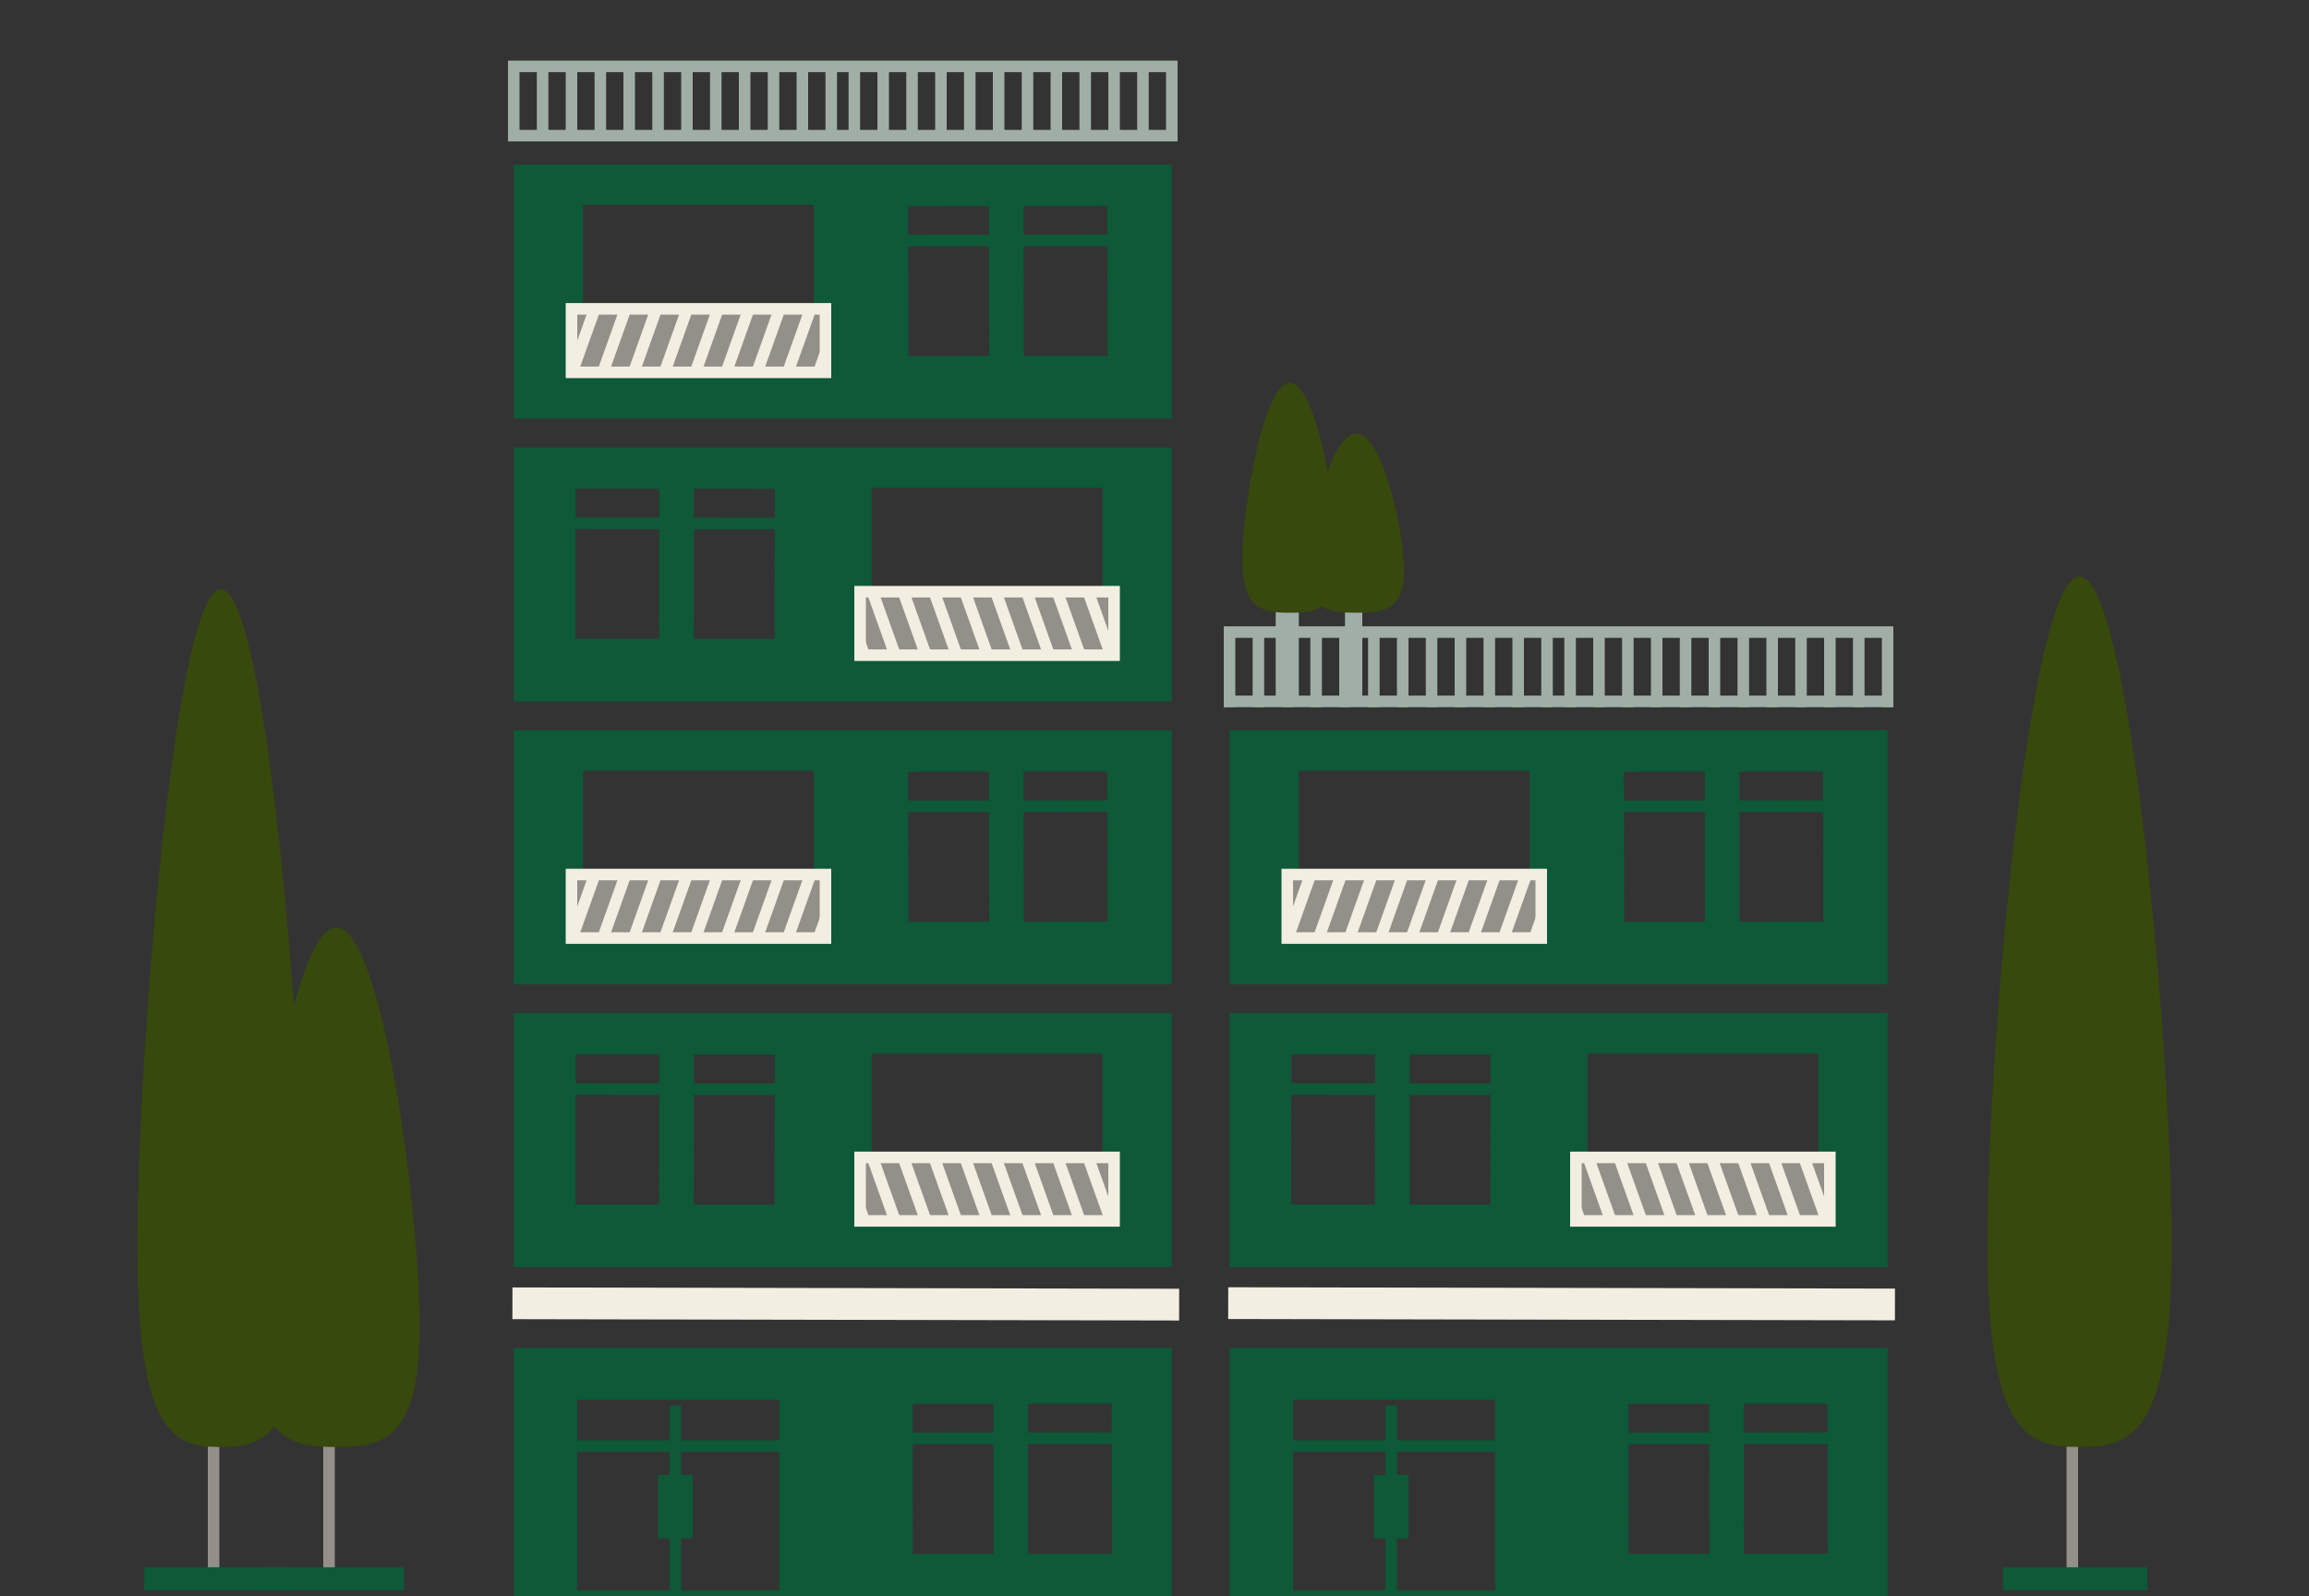 <svg xmlns="http://www.w3.org/2000/svg" xmlns:xlink="http://www.w3.org/1999/xlink" id="Capa_1" width="400" height="276.5" x="0" y="0" enable-background="new 0 56.5 400 276.5" version="1.1" viewBox="0 56.5 400 276.5" xml:space="preserve"><rect x="0" y="56.5" width="400" height="276.5" fill="#333333" stroke="none"/><g id="Capa_8" display="none"><g display="inline"><g><line x1="51.5" x2="51.5" y1="-2745" y2="165" fill="none" stroke="#A0AEA6" stroke-dasharray="12 12" stroke-miterlimit="10"/><line x1="51.5" x2="51.5" y1="171" y2="177" fill="none" stroke="#A0AEA6" stroke-miterlimit="10"/></g></g></g><g id="Capa_10"><g><rect width="2" height="23" x="56" y="306" fill="#93908A"/><path fill="#37490C" d="M72.705,286.172c0-19.881-6.472-69-14.455-69c-7.982,0-14.454,49.119-14.454,69 c0,19.883,6.472,21,14.454,21C66.233,307.172,72.705,306.055,72.705,286.172z"/><rect width="2" height="23" x="358" y="306" fill="#93908A"/><path fill="#37490C" d="M376.204,271.992c0-33.309-7.144-115.594-15.954-115.594s-15.954,82.286-15.954,115.594 s7.145,35.18,15.954,35.18C369.063,307.172,376.204,305.301,376.204,271.992z"/><rect width="25" height="4" x="45" y="328" fill="#0D5938"/><rect width="2" height="23" x="36" y="306" fill="#93908A"/><path fill="#37490C" d="M52.705,272.502c0-32.826-6.472-113.92-14.455-113.92c-7.982,0-14.454,81.094-14.454,113.92 s6.472,34.67,14.454,34.67C46.233,307.172,52.705,305.328,52.705,272.502z"/><rect width="25" height="4" x="25" y="328" fill="#0D5938"/><rect width="25" height="4" x="347" y="328" fill="#0D5938"/><path fill="#A0AEA6" d="M88,67v1v1v10v2h2h3h2h3h2h3h2h3h2h3h2h3h2h3h2h3h2h3h2h3h2h3h2h2h2h3h2h3h2h3h2h3h2h3h2h3h2h3h2h3h2h3h2 h3h2h3h2v-2V69v-1v-1H88z M90,79V69h3v10H90z M95,79V69h3v10H95z M100,79V69h3v10H100z M105,79V69h3v10H105z M110,79V69h3v10H110z M115,79V69h3v10H115z M120,79V69h3v10H120z M125,79V69h3v10H125z M130,79V69h3v10H130z M135,79V69h3v10H135z M140,79V69h3v10H140 z M145,79V69h2v10H145z M149,79V69h3v10H149z M154,79V69h3v10H154z M159,79V69h3v10H159z M164,79V69h3v10H164z M169,79V69h3v10 H169z M174,79V69h3v10H174z M179,79V69h3v10H179z M184,79V69h3v10H184z M189,79V69h3v10H189z M194,79V69h3v10H194z M202,79h-3V69 h3V79z"/><rect width="115.5" height="5.5" x="88.712" y="279.668" fill="#F3EEE2" transform="matrix(-1 -0.002 0.002 -1 292.416 565.1)"/><path fill="#0D5938" d="M89,290v43h114v-43H89z M100,332v-24h16v4h-2v11h2v9H100z M135,332h-17v-9h2v-11h-2v-4h17V332z M135,306 h-17v-6h-2v6h-16v-7h35V306z M158.126,325.693l-0.032-26l14-0.019l0.006,5l-14,0.019l0.003,2l14-0.019l0.023,19L158.126,325.693z M178.126,325.67l-0.032-26l14.5-0.02l0.006,5l-14.5,0.02l0.003,2l14.5-0.02l0.023,19L178.126,325.67z"/><path fill="#0D5938" d="M89,232v44h114v-44H89z M114.214,244.17l-14.499-0.02l-0.003,2l14.5,0.02l-0.023,19l-14.5-0.02l0.032-26 l14.5,0.02L114.214,244.17z M134.214,244.193l-13.999-0.019l-0.003,2l14,0.019l-0.023,19l-14-0.019l0.032-26l14,0.019 L134.214,244.193z M191,265h-40v-26h40V265z"/><g><g><rect id="SVGID_66_" width="44" height="11" x="149" y="257" fill="#93908A"/></g><g><defs><rect id="SVGID_7_" width="44" height="11" x="149" y="257"/></defs><clipPath id="SVGID_8_"><use overflow="visible" xlink:href="#SVGID_7_"/></clipPath><g clip-path="url(#SVGID_8_)"><line x1="147.212" x2="142.906" y1="268.422" y2="256.383" fill="none" stroke="#F3EEE2" stroke-miterlimit="10" stroke-width="2"/><line x1="149.882" x2="145.575" y1="268.422" y2="256.383" fill="none" stroke="#F3EEE2" stroke-miterlimit="10" stroke-width="2"/><line x1="155.222" x2="150.915" y1="268.422" y2="256.383" fill="none" stroke="#F3EEE2" stroke-miterlimit="10" stroke-width="2"/><line x1="160.561" x2="156.255" y1="268.422" y2="256.383" fill="none" stroke="#F3EEE2" stroke-miterlimit="10" stroke-width="2"/><line x1="165.9" x2="161.595" y1="268.422" y2="256.383" fill="none" stroke="#F3EEE2" stroke-miterlimit="10" stroke-width="2"/><line x1="171.239" x2="166.934" y1="268.422" y2="256.383" fill="none" stroke="#F3EEE2" stroke-miterlimit="10" stroke-width="2"/><line x1="176.579" x2="172.273" y1="268.422" y2="256.383" fill="none" stroke="#F3EEE2" stroke-miterlimit="10" stroke-width="2"/><line x1="181.919" x2="177.613" y1="268.422" y2="256.383" fill="none" stroke="#F3EEE2" stroke-miterlimit="10" stroke-width="2"/><line x1="187.259" x2="182.952" y1="268.422" y2="256.383" fill="none" stroke="#F3EEE2" stroke-miterlimit="10" stroke-width="2"/><line x1="192.598" x2="188.292" y1="268.422" y2="256.383" fill="none" stroke="#F3EEE2" stroke-miterlimit="10" stroke-width="2"/><line x1="197.938" x2="193.632" y1="268.422" y2="256.383" fill="none" stroke="#F3EEE2" stroke-miterlimit="10" stroke-width="2"/></g></g><g><rect id="SVGID_1_" width="44" height="11" x="149" y="257" fill="none" stroke="#F3EEE2" stroke-miterlimit="10" stroke-width="2"/></g></g><path fill="#0D5938" d="M89,183v44h114v-44H89z M177.328,190.17l14.5-0.02l0.032,26l-14.5,0.02l-0.023-19l14.5-0.02l-0.003-2 l-14.499,0.02L177.328,190.17z M157.328,190.193l14-0.018l0.032,26l-14,0.019l-0.023-19l14-0.018l-0.003-2l-13.999,0.018 L157.328,190.193z M101,190h40v26h-40V190z"/><g><g><rect id="SVGID_68_" width="44" height="11" x="99" y="208" fill="#93908A"/></g><g><defs><rect id="SVGID_9_" width="44" height="11" x="99" y="208"/></defs><clipPath id="SVGID_10_"><use overflow="visible" xlink:href="#SVGID_9_"/></clipPath><g clip-path="url(#SVGID_10_)"><line x1="144.337" x2="148.643" y1="219.422" y2="207.383" fill="none" stroke="#F3EEE2" stroke-miterlimit="10" stroke-width="2"/><line x1="141.667" x2="145.974" y1="219.422" y2="207.383" fill="none" stroke="#F3EEE2" stroke-miterlimit="10" stroke-width="2"/><line x1="136.327" x2="140.634" y1="219.422" y2="207.383" fill="none" stroke="#F3EEE2" stroke-miterlimit="10" stroke-width="2"/><line x1="130.988" x2="135.294" y1="219.422" y2="207.383" fill="none" stroke="#F3EEE2" stroke-miterlimit="10" stroke-width="2"/><line x1="125.648" x2="129.954" y1="219.422" y2="207.383" fill="none" stroke="#F3EEE2" stroke-miterlimit="10" stroke-width="2"/><line x1="120.31" x2="124.615" y1="219.422" y2="207.383" fill="none" stroke="#F3EEE2" stroke-miterlimit="10" stroke-width="2"/><line x1="114.97" x2="119.275" y1="219.422" y2="207.383" fill="none" stroke="#F3EEE2" stroke-miterlimit="10" stroke-width="2"/><line x1="109.63" x2="113.936" y1="219.422" y2="207.383" fill="none" stroke="#F3EEE2" stroke-miterlimit="10" stroke-width="2"/><line x1="104.29" x2="108.597" y1="219.422" y2="207.383" fill="none" stroke="#F3EEE2" stroke-miterlimit="10" stroke-width="2"/><line x1="98.951" x2="103.257" y1="219.422" y2="207.383" fill="none" stroke="#F3EEE2" stroke-miterlimit="10" stroke-width="2"/><line x1="93.611" x2="97.917" y1="219.422" y2="207.383" fill="none" stroke="#F3EEE2" stroke-miterlimit="10" stroke-width="2"/></g></g><g><rect id="SVGID_2_" width="44" height="11" x="99" y="208" fill="none" stroke="#F3EEE2" stroke-miterlimit="10" stroke-width="2"/></g></g><rect width="115.5" height="5.5" x="212.713" y="279.666" fill="#F3EEE2" transform="matrix(-1 -0.002 0.002 -1 540.417 565.318)"/><path fill="#0D5938" d="M213,290v43h114v-43H213z M224,332v-24h16v4h-2v11h2v9H224z M259,332h-17v-9h2v-11h-2v-4h17V332z M259,306 h-17v-6h-2v6h-16v-7h35V306z M282.126,325.693l-0.032-26l14-0.019l0.006,5l-14,0.019l0.004,2l14-0.019l0.022,19L282.126,325.693z M302.126,325.67l-0.032-26l14.5-0.02l0.006,5l-14.5,0.02l0.004,2l14.499-0.02l0.023,19L302.126,325.67z"/><path fill="#0D5938" d="M213,232v44h114v-44H213z M238.214,244.17l-14.499-0.02l-0.003,2l14.5,0.02l-0.022,19l-14.5-0.02l0.031-26 l14.5,0.02L238.214,244.17z M258.214,244.193l-13.999-0.019l-0.003,2l14,0.019l-0.022,19l-14-0.019l0.031-26l14,0.019 L258.214,244.193z M315,265h-40v-26h40V265z"/><g><g><rect id="SVGID_70_" width="44" height="11" x="273" y="257" fill="#93908A"/></g><g><defs><rect id="SVGID_11_" width="44" height="11" x="273" y="257"/></defs><clipPath id="SVGID_12_"><use overflow="visible" xlink:href="#SVGID_11_"/></clipPath><g clip-path="url(#SVGID_12_)"><line x1="271.212" x2="266.906" y1="268.422" y2="256.383" fill="none" stroke="#F3EEE2" stroke-miterlimit="10" stroke-width="2"/><line x1="273.882" x2="269.575" y1="268.422" y2="256.383" fill="none" stroke="#F3EEE2" stroke-miterlimit="10" stroke-width="2"/><line x1="279.223" x2="274.915" y1="268.422" y2="256.383" fill="none" stroke="#F3EEE2" stroke-miterlimit="10" stroke-width="2"/><line x1="284.561" x2="280.255" y1="268.422" y2="256.383" fill="none" stroke="#F3EEE2" stroke-miterlimit="10" stroke-width="2"/><line x1="289.9" x2="285.596" y1="268.422" y2="256.383" fill="none" stroke="#F3EEE2" stroke-miterlimit="10" stroke-width="2"/><line x1="295.239" x2="290.934" y1="268.422" y2="256.383" fill="none" stroke="#F3EEE2" stroke-miterlimit="10" stroke-width="2"/><line x1="300.579" x2="296.273" y1="268.422" y2="256.383" fill="none" stroke="#F3EEE2" stroke-miterlimit="10" stroke-width="2"/><line x1="305.919" x2="301.613" y1="268.422" y2="256.383" fill="none" stroke="#F3EEE2" stroke-miterlimit="10" stroke-width="2"/><line x1="311.259" x2="306.952" y1="268.422" y2="256.383" fill="none" stroke="#F3EEE2" stroke-miterlimit="10" stroke-width="2"/><line x1="316.598" x2="312.292" y1="268.422" y2="256.383" fill="none" stroke="#F3EEE2" stroke-miterlimit="10" stroke-width="2"/><line x1="321.938" x2="317.632" y1="268.422" y2="256.383" fill="none" stroke="#F3EEE2" stroke-miterlimit="10" stroke-width="2"/></g></g><g><rect id="SVGID_3_" width="44" height="11" x="273" y="257" fill="none" stroke="#F3EEE2" stroke-miterlimit="10" stroke-width="2"/></g></g><path fill="#0D5938" d="M213,183v44h114v-44H213z M301.328,190.17l14.5-0.02l0.032,26l-14.501,0.02l-0.022-19l14.5-0.02l-0.003-2 l-14.499,0.02L301.328,190.17z M281.328,190.193l14-0.018l0.031,26l-14,0.019l-0.022-19l14-0.018l-0.003-2l-13.999,0.018 L281.328,190.193z M225,190h40v26h-40V190z"/><g><g><rect id="SVGID_72_" width="44" height="11" x="223" y="208" fill="#93908A"/></g><g><defs><rect id="SVGID_13_" width="44" height="11" x="223" y="208"/></defs><clipPath id="SVGID_14_"><use overflow="visible" xlink:href="#SVGID_13_"/></clipPath><g clip-path="url(#SVGID_14_)"><line x1="268.337" x2="272.643" y1="219.422" y2="207.383" fill="none" stroke="#F3EEE2" stroke-miterlimit="10" stroke-width="2"/><line x1="265.667" x2="269.975" y1="219.422" y2="207.383" fill="none" stroke="#F3EEE2" stroke-miterlimit="10" stroke-width="2"/><line x1="260.327" x2="264.634" y1="219.422" y2="207.383" fill="none" stroke="#F3EEE2" stroke-miterlimit="10" stroke-width="2"/><line x1="254.988" x2="259.294" y1="219.422" y2="207.383" fill="none" stroke="#F3EEE2" stroke-miterlimit="10" stroke-width="2"/><line x1="249.648" x2="253.954" y1="219.422" y2="207.383" fill="none" stroke="#F3EEE2" stroke-miterlimit="10" stroke-width="2"/><line x1="244.311" x2="248.615" y1="219.422" y2="207.383" fill="none" stroke="#F3EEE2" stroke-miterlimit="10" stroke-width="2"/><line x1="238.971" x2="243.275" y1="219.422" y2="207.383" fill="none" stroke="#F3EEE2" stroke-miterlimit="10" stroke-width="2"/><line x1="233.63" x2="237.936" y1="219.422" y2="207.383" fill="none" stroke="#F3EEE2" stroke-miterlimit="10" stroke-width="2"/><line x1="228.29" x2="232.598" y1="219.422" y2="207.383" fill="none" stroke="#F3EEE2" stroke-miterlimit="10" stroke-width="2"/><line x1="222.951" x2="227.257" y1="219.422" y2="207.383" fill="none" stroke="#F3EEE2" stroke-miterlimit="10" stroke-width="2"/><line x1="217.611" x2="221.917" y1="219.422" y2="207.383" fill="none" stroke="#F3EEE2" stroke-miterlimit="10" stroke-width="2"/></g></g><g><rect id="SVGID_4_" width="44" height="11" x="223" y="208" fill="none" stroke="#F3EEE2" stroke-miterlimit="10" stroke-width="2"/></g></g><path fill="#0D5938" d="M89,134v44h114v-44H89z M114.214,146.17l-14.499-0.02l-0.003,2l14.5,0.02l-0.023,19l-14.5-0.02l0.032-26 l14.5,0.02L114.214,146.17z M134.214,146.193l-13.999-0.018l-0.003,2l14,0.018l-0.023,19l-14-0.018l0.032-26l14,0.018 L134.214,146.193z M191,167h-40v-26h40V167z"/><g><g><rect id="SVGID_74_" width="44" height="11" x="149" y="159" fill="#93908A"/></g><g><defs><rect id="SVGID_15_" width="44" height="11" x="149" y="159"/></defs><clipPath id="SVGID_16_"><use overflow="visible" xlink:href="#SVGID_15_"/></clipPath><g clip-path="url(#SVGID_16_)"><line x1="147.212" x2="142.906" y1="170.422" y2="158.383" fill="none" stroke="#F3EEE2" stroke-miterlimit="10" stroke-width="2"/><line x1="149.882" x2="145.575" y1="170.422" y2="158.383" fill="none" stroke="#F3EEE2" stroke-miterlimit="10" stroke-width="2"/><line x1="155.222" x2="150.915" y1="170.422" y2="158.383" fill="none" stroke="#F3EEE2" stroke-miterlimit="10" stroke-width="2"/><line x1="160.561" x2="156.255" y1="170.422" y2="158.383" fill="none" stroke="#F3EEE2" stroke-miterlimit="10" stroke-width="2"/><line x1="165.9" x2="161.595" y1="170.422" y2="158.383" fill="none" stroke="#F3EEE2" stroke-miterlimit="10" stroke-width="2"/><line x1="171.239" x2="166.934" y1="170.422" y2="158.383" fill="none" stroke="#F3EEE2" stroke-miterlimit="10" stroke-width="2"/><line x1="176.579" x2="172.273" y1="170.422" y2="158.383" fill="none" stroke="#F3EEE2" stroke-miterlimit="10" stroke-width="2"/><line x1="181.919" x2="177.613" y1="170.422" y2="158.383" fill="none" stroke="#F3EEE2" stroke-miterlimit="10" stroke-width="2"/><line x1="187.259" x2="182.952" y1="170.422" y2="158.383" fill="none" stroke="#F3EEE2" stroke-miterlimit="10" stroke-width="2"/><line x1="192.598" x2="188.292" y1="170.422" y2="158.383" fill="none" stroke="#F3EEE2" stroke-miterlimit="10" stroke-width="2"/><line x1="197.938" x2="193.632" y1="170.422" y2="158.383" fill="none" stroke="#F3EEE2" stroke-miterlimit="10" stroke-width="2"/></g></g><g><rect id="SVGID_5_" width="44" height="11" x="149" y="159" fill="none" stroke="#F3EEE2" stroke-miterlimit="10" stroke-width="2"/></g></g><path fill="#0D5938" d="M89,85v44h114V85H89z M177.328,92.17l14.5-0.02l0.032,26l-14.5,0.02l-0.023-19l14.5-0.02l-0.003-2 l-14.499,0.02L177.328,92.17z M157.328,92.193l14-0.018l0.032,26l-14,0.018l-0.023-19l14-0.018l-0.003-2l-13.999,0.018 L157.328,92.193z M101,92h40v26h-40V92z"/><g><g><rect id="SVGID_76_" width="44" height="11" x="99" y="110" fill="#93908A"/></g><g><defs><rect id="SVGID_17_" width="44" height="11" x="99" y="110"/></defs><clipPath id="SVGID_18_"><use overflow="visible" xlink:href="#SVGID_17_"/></clipPath><g clip-path="url(#SVGID_18_)"><line x1="144.337" x2="148.643" y1="121.422" y2="109.383" fill="none" stroke="#F3EEE2" stroke-miterlimit="10" stroke-width="2"/><line x1="141.667" x2="145.974" y1="121.422" y2="109.383" fill="none" stroke="#F3EEE2" stroke-miterlimit="10" stroke-width="2"/><line x1="136.327" x2="140.634" y1="121.422" y2="109.383" fill="none" stroke="#F3EEE2" stroke-miterlimit="10" stroke-width="2"/><line x1="130.988" x2="135.294" y1="121.422" y2="109.383" fill="none" stroke="#F3EEE2" stroke-miterlimit="10" stroke-width="2"/><line x1="125.648" x2="129.954" y1="121.422" y2="109.383" fill="none" stroke="#F3EEE2" stroke-miterlimit="10" stroke-width="2"/><line x1="120.31" x2="124.615" y1="121.422" y2="109.383" fill="none" stroke="#F3EEE2" stroke-miterlimit="10" stroke-width="2"/><line x1="114.97" x2="119.275" y1="121.422" y2="109.383" fill="none" stroke="#F3EEE2" stroke-miterlimit="10" stroke-width="2"/><line x1="109.63" x2="113.936" y1="121.422" y2="109.383" fill="none" stroke="#F3EEE2" stroke-miterlimit="10" stroke-width="2"/><line x1="104.29" x2="108.597" y1="121.422" y2="109.383" fill="none" stroke="#F3EEE2" stroke-miterlimit="10" stroke-width="2"/><line x1="98.951" x2="103.257" y1="121.422" y2="109.383" fill="none" stroke="#F3EEE2" stroke-miterlimit="10" stroke-width="2"/><line x1="93.611" x2="97.917" y1="121.422" y2="109.383" fill="none" stroke="#F3EEE2" stroke-miterlimit="10" stroke-width="2"/></g></g><g><rect id="SVGID_6_" width="44" height="11" x="99" y="110" fill="none" stroke="#F3EEE2" stroke-miterlimit="10" stroke-width="2"/></g></g><line x1="212" x2="328" y1="166" y2="166" fill="none" stroke="#A0AEA6" stroke-miterlimit="10" stroke-width="2"/><line x1="212" x2="328" y1="178" y2="178" fill="none" stroke="#A0AEA6" stroke-miterlimit="10" stroke-width="2"/><line x1="327" x2="327" y1="179" y2="166" fill="none" stroke="#A0AEA6" stroke-miterlimit="10" stroke-width="2"/><line x1="322" x2="322" y1="179" y2="166" fill="none" stroke="#A0AEA6" stroke-miterlimit="10" stroke-width="2"/><line x1="317" x2="317" y1="179" y2="166" fill="none" stroke="#A0AEA6" stroke-miterlimit="10" stroke-width="2"/><line x1="312" x2="312" y1="179" y2="166" fill="none" stroke="#A0AEA6" stroke-miterlimit="10" stroke-width="2"/><line x1="307" x2="307" y1="179" y2="166" fill="none" stroke="#A0AEA6" stroke-miterlimit="10" stroke-width="2"/><line x1="302" x2="302" y1="179" y2="166" fill="none" stroke="#A0AEA6" stroke-miterlimit="10" stroke-width="2"/><line x1="297" x2="297" y1="179" y2="166" fill="none" stroke="#A0AEA6" stroke-miterlimit="10" stroke-width="2"/><line x1="292" x2="292" y1="179" y2="166" fill="none" stroke="#A0AEA6" stroke-miterlimit="10" stroke-width="2"/><line x1="287" x2="287" y1="179" y2="166" fill="none" stroke="#A0AEA6" stroke-miterlimit="10" stroke-width="2"/><line x1="277" x2="277" y1="179" y2="166" fill="none" stroke="#A0AEA6" stroke-miterlimit="10" stroke-width="2"/><line x1="268" x2="268" y1="179" y2="166" fill="none" stroke="#A0AEA6" stroke-miterlimit="10" stroke-width="2"/><line x1="253" x2="253" y1="179" y2="166" fill="none" stroke="#A0AEA6" stroke-miterlimit="10" stroke-width="2"/><line x1="258" x2="258" y1="179" y2="166" fill="none" stroke="#A0AEA6" stroke-miterlimit="10" stroke-width="2"/><line x1="243" x2="243" y1="179" y2="166" fill="none" stroke="#A0AEA6" stroke-miterlimit="10" stroke-width="2"/><line x1="233" x2="233" y1="179" y2="166" fill="none" stroke="#A0AEA6" stroke-miterlimit="10" stroke-width="2"/><line x1="223" x2="223" y1="179" y2="166" fill="none" stroke="#A0AEA6" stroke-miterlimit="10" stroke-width="2"/><line x1="282" x2="282" y1="179" y2="166" fill="none" stroke="#A0AEA6" stroke-miterlimit="10" stroke-width="2"/><line x1="272" x2="272" y1="179" y2="166" fill="none" stroke="#A0AEA6" stroke-miterlimit="10" stroke-width="2"/><line x1="263" x2="263" y1="179" y2="166" fill="none" stroke="#A0AEA6" stroke-miterlimit="10" stroke-width="2"/><line x1="248" x2="248" y1="179" y2="166" fill="none" stroke="#A0AEA6" stroke-miterlimit="10" stroke-width="2"/><line x1="238" x2="238" y1="179" y2="166" fill="none" stroke="#A0AEA6" stroke-miterlimit="10" stroke-width="2"/><line x1="228" x2="228" y1="179" y2="166" fill="none" stroke="#A0AEA6" stroke-miterlimit="10" stroke-width="2"/><line x1="218" x2="218" y1="179" y2="166" fill="none" stroke="#A0AEA6" stroke-miterlimit="10" stroke-width="2"/><line x1="213" x2="213" y1="179" y2="166" fill="none" stroke="#A0AEA6" stroke-miterlimit="10" stroke-width="2"/><rect width="2" height="16" x="222" y="161" fill="none" stroke="#A0AEA6" stroke-miterlimit="10" stroke-width="2"/><path fill="#37490C" d="M215.205,153.348c0-8.807,3.695-30.562,8.255-30.562s8.254,21.756,8.254,30.562 c0,8.806-3.694,9.301-8.254,9.301C218.9,162.648,215.205,162.154,215.205,153.348z"/><rect width="1" height="16" x="234" y="161" fill="none" stroke="#A0AEA6" stroke-miterlimit="10" stroke-width="2"/><path fill="#37490C" d="M226.705,155.402c0-6.863,3.695-23.812,8.255-23.812s8.254,16.949,8.254,23.812 c0,6.861-3.694,7.246-8.254,7.246S226.705,162.264,226.705,155.402z"/></g></g></svg>